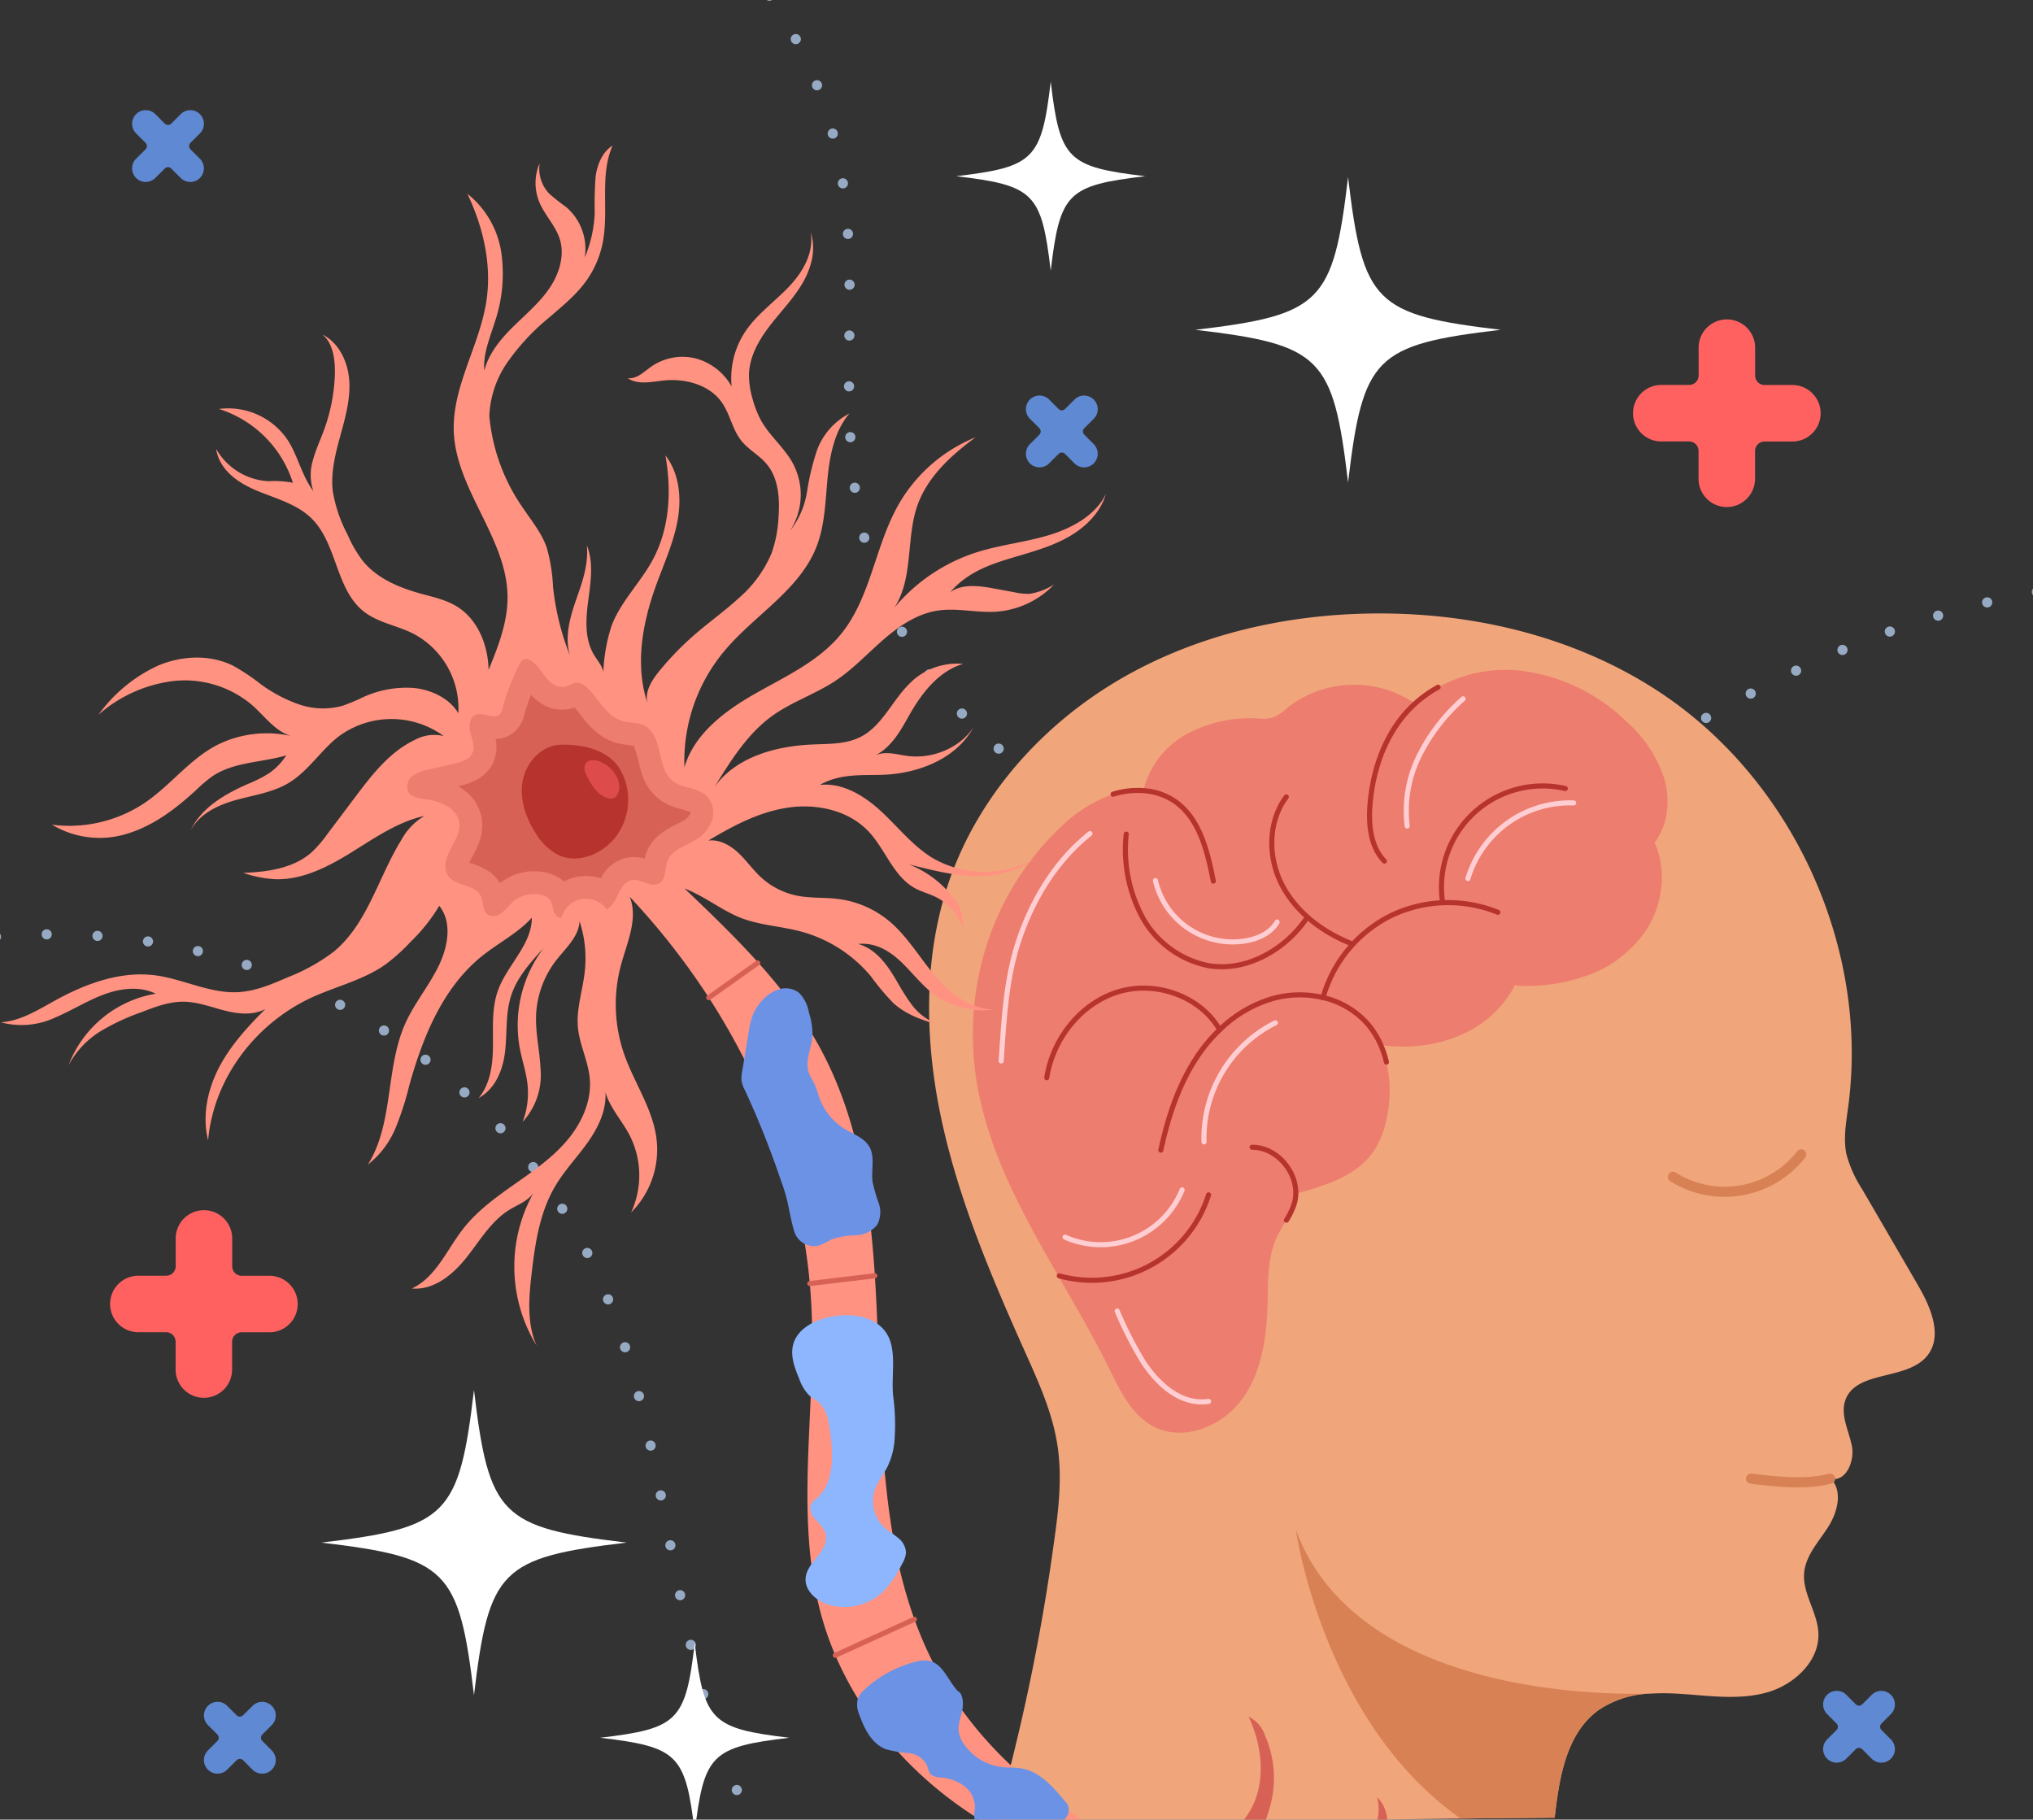 <svg xmlns="http://www.w3.org/2000/svg" xmlns:xlink="http://www.w3.org/1999/xlink" width="400" height="358" viewBox="0 0 400 358">
  <rect x="0" y="0" width="400" height="358" fill="#333333" stroke="none"/>
  <defs>
    <clipPath id="clip-path">
      <rect id="Rectángulo_422842" data-name="Rectángulo 422842" width="400" height="358" transform="translate(1019.168 3316.191)" fill="#fff" stroke="#707070" stroke-width="1"/>
    </clipPath>
    <clipPath id="clip-path-2">
      <rect id="Rectángulo_422844" data-name="Rectángulo 422844" width="491" height="490" transform="translate(-0.232 0.306)"/>
    </clipPath>
  </defs>
  <g id="Enmascarar_grupo_1211495" data-name="Enmascarar grupo 1211495" transform="translate(-1019.168 -3316.191)" clip-path="url(#clip-path)">
    <g id="Grupo_1228280" data-name="Grupo 1228280" transform="translate(973.401 3281.885)">
      <g id="Grupo_1228260" data-name="Grupo 1228260" transform="translate(0 0)">
        <g id="Grupo_1228259" data-name="Grupo 1228259" transform="translate(0 0)" clip-path="url(#clip-path-2)">
          <path id="Trazado_1179173" data-name="Trazado 1179173" d="M102.178.062A86.735,86.735,0,0,1,213.1,66.622c4.643,24.307-1.2,49.915,4.926,73.89,6.242,24.417,25.045,44.847,48.163,54.883s50.026,10.047,73.874,1.9c20.332-6.949,38.271-19.369,57.477-29,35.024-17.571,76.184-25.755,113.873-15.027" transform="translate(-2.154 -0.195)" fill="none" stroke="#97aac4" stroke-linecap="round" stroke-linejoin="round" stroke-miterlimit="10" stroke-width="2" stroke-dasharray="0 10"/>
          <path id="Trazado_1179174" data-name="Trazado 1179174" d="M-11.776,240.97c29.195-16.909,64.876-22.943,97.624-14.831s61.978,30.729,76.5,61.181c16.642,34.9,13.77,76.968,32.019,111.058,20.906,39.054,70.239,60.4,113.019,48.9,10.3-2.767,20.085-7.18,30.335-10.114,25.036-7.165,53.06-4.909,75.605,8.122s38.833,37.2,40.344,63.2" transform="translate(-0.016 -4.441)" fill="none" stroke="#97aac4" stroke-linecap="round" stroke-linejoin="round" stroke-miterlimit="10" stroke-width="2" stroke-dasharray="0 10"/>
        </g>
      </g>
      <g id="Grupo_1228267" data-name="Grupo 1228267" transform="translate(108.996 50.37)">
        <g id="Grupo_1228263" data-name="Grupo 1228263" transform="translate(124.898 0)">
          <g id="Grupo_1228261" data-name="Grupo 1228261" transform="translate(47.081 18.795)">
            <path id="Trazado_1179175" data-name="Trazado 1179175" d="M346.646,100.787c-24.729-2.927-27.1-5.3-30.029-30.029-2.927,24.729-5.3,27.1-30.029,30.029,24.729,2.927,27.1,5.3,30.029,30.029C319.543,106.086,321.916,103.714,346.646,100.787Z" transform="translate(-286.588 -70.758)" fill="#fff"/>
          </g>
          <g id="Grupo_1228262" data-name="Grupo 1228262">
            <path id="Trazado_1179176" data-name="Trazado 1179176" d="M275.814,70.207c-15.32-1.813-16.79-3.283-18.6-18.6-1.813,15.32-3.283,16.79-18.6,18.6,15.32,1.813,16.79,3.283,18.6,18.6C259.024,73.49,260.494,72.02,275.814,70.207Z" transform="translate(-238.607 -51.604)" fill="#fff"/>
          </g>
        </g>
        <g id="Grupo_1228266" data-name="Grupo 1228266" transform="translate(0 257.409)">
          <g id="Grupo_1228264" data-name="Grupo 1228264">
            <path id="Trazado_1179177" data-name="Trazado 1179177" d="M171.379,343.963c-24.729-2.927-27.1-5.3-30.029-30.029-2.927,24.729-5.3,27.1-30.029,30.029,24.729,2.927,27.1,5.3,30.029,30.029C144.277,349.263,146.65,346.89,171.379,343.963Z" transform="translate(-111.321 -313.934)" fill="#fff"/>
          </g>
          <g id="Grupo_1228265" data-name="Grupo 1228265" transform="translate(54.855 49.821)">
            <path id="Trazado_1179178" data-name="Trazado 1179178" d="M204.432,383.311c-15.32-1.813-16.79-3.283-18.6-18.6-1.813,15.32-3.283,16.79-18.6,18.6,15.32,1.813,16.79,3.283,18.6,18.6C187.643,386.595,189.112,385.125,204.432,383.311Z" transform="translate(-167.225 -364.708)" fill="#fff"/>
          </g>
        </g>
      </g>
      <g id="Grupo_1228268" data-name="Grupo 1228268" transform="translate(67.429 97.15)">
        <path id="Trazado_1179179" data-name="Trazado 1179179" d="M401.295,134.814l0-5.474a5.559,5.559,0,0,0-5.553-5.564h0a5.559,5.559,0,0,0-5.565,5.554l0,5.472a1.866,1.866,0,0,1-1.868,1.864l-5.474,0a5.56,5.56,0,0,0-5.565,5.554h0a5.559,5.559,0,0,0,5.554,5.565l5.472,0a1.866,1.866,0,0,1,1.864,1.868l0,5.474a5.559,5.559,0,0,0,5.553,5.564h0a5.559,5.559,0,0,0,5.565-5.554l0-5.472a1.866,1.866,0,0,1,1.868-1.864l5.473,0a5.56,5.56,0,0,0,5.565-5.554h0a5.56,5.56,0,0,0-5.554-5.566l-5.471,0A1.866,1.866,0,0,1,401.295,134.814Z" transform="translate(-77.629 -123.776)" fill="#ff6161"/>
        <path id="Trazado_1179180" data-name="Trazado 1179180" d="M92.985,288.926l0-5.474a5.559,5.559,0,0,0-5.553-5.564h0a5.559,5.559,0,0,0-5.565,5.554l0,5.472A1.866,1.866,0,0,1,80,290.779l-5.474,0a5.56,5.56,0,0,0-5.565,5.553h0a5.56,5.56,0,0,0,5.554,5.566l5.472,0a1.866,1.866,0,0,1,1.864,1.868l0,5.474A5.559,5.559,0,0,0,87.4,314.8h0a5.559,5.559,0,0,0,5.565-5.554l0-5.472a1.866,1.866,0,0,1,1.868-1.864l5.473,0a5.56,5.56,0,0,0,5.565-5.553h0a5.559,5.559,0,0,0-5.554-5.565l-5.471,0A1.868,1.868,0,0,1,92.985,288.926Z" transform="translate(-68.96 -102.629)" fill="#ff6161"/>
      </g>
      <g id="Grupo_1228269" data-name="Grupo 1228269" transform="translate(85.887 112.127)">
        <path id="Trazado_1179181" data-name="Trazado 1179181" d="M432.593,355.352l-1.861-1.864a2.675,2.675,0,0,0-3.783,0h0a2.675,2.675,0,0,0,0,3.784l1.86,1.864a.9.9,0,0,1,0,1.27l-1.864,1.86a2.675,2.675,0,0,0,0,3.783h0a2.675,2.675,0,0,0,3.784,0l1.863-1.86a.9.9,0,0,1,1.27,0l1.861,1.864a2.676,2.676,0,0,0,3.783,0h0a2.675,2.675,0,0,0,0-3.784l-1.86-1.864a.9.9,0,0,1,0-1.27l1.864-1.86a2.675,2.675,0,0,0,0-3.783h0a2.675,2.675,0,0,0-3.784,0l-1.863,1.86A.9.9,0,0,1,432.593,355.352Z" transform="translate(-107.581 -97.855)" fill="#5f89d3"/>
        <path id="Trazado_1179182" data-name="Trazado 1179182" d="M259.025,117.19l-1.861-1.864a2.676,2.676,0,0,0-3.783,0h0a2.675,2.675,0,0,0,0,3.784l1.86,1.863a.9.9,0,0,1,0,1.27l-1.864,1.86a2.675,2.675,0,0,0,0,3.783h0a2.675,2.675,0,0,0,3.784,0l1.863-1.86a.9.9,0,0,1,1.27,0l1.861,1.864a2.675,2.675,0,0,0,3.783,0h0a2.675,2.675,0,0,0,0-3.784l-1.86-1.863a.9.9,0,0,1,0-1.27l1.864-1.86a2.675,2.675,0,0,0,0-3.783h0a2.675,2.675,0,0,0-3.784,0l-1.863,1.86A.9.9,0,0,1,259.025,117.19Z" transform="translate(-90.863 -114.541)" fill="#5f89d3"/>
        <path id="Trazado_1179183" data-name="Trazado 1179183" d="M94.209,379.113l-1.861-1.864a2.676,2.676,0,0,0-3.783,0h0a2.675,2.675,0,0,0,0,3.784l1.86,1.864a.9.9,0,0,1,0,1.27l-1.864,1.861a2.676,2.676,0,0,0,0,3.783h0a2.675,2.675,0,0,0,3.784,0l1.863-1.86a.9.9,0,0,1,1.27,0l1.861,1.864a2.675,2.675,0,0,0,3.783,0h0a2.675,2.675,0,0,0,0-3.784l-1.86-1.864a.9.9,0,0,1,0-1.27l1.864-1.86a2.675,2.675,0,0,0,0-3.783h0a2.675,2.675,0,0,0-3.784,0l-1.863,1.86A.9.9,0,0,1,94.209,379.113Z" transform="translate(-87.771 -119.455)" fill="#5f89d3"/>
        <path id="Trazado_1179215" data-name="Trazado 1179215" d="M432.593,355.352l-1.861-1.864a2.675,2.675,0,0,0-3.783,0h0a2.675,2.675,0,0,0,0,3.784l1.86,1.864a.9.9,0,0,1,0,1.27l-1.864,1.86a2.675,2.675,0,0,0,0,3.783h0a2.675,2.675,0,0,0,3.784,0l1.863-1.86a.9.9,0,0,1,1.27,0l1.861,1.864a2.676,2.676,0,0,0,3.783,0h0a2.675,2.675,0,0,0,0-3.784l-1.86-1.864a.9.9,0,0,1,0-1.27l1.864-1.86a2.675,2.675,0,0,0,0-3.783h0a2.675,2.675,0,0,0-3.784,0l-1.863,1.86A.9.9,0,0,1,432.593,355.352Z" transform="translate(-440.291 -408.855)" fill="#5f89d3"/>
      </g>
      <g id="Grupo_1228279" data-name="Grupo 1228279" transform="translate(45.939 62.949)">
        <g id="Grupo_1228274" data-name="Grupo 1228274" transform="translate(182.633 92.036)">
          <g id="Grupo_1228270" data-name="Grupo 1228270">
            <path id="Trazado_1179184" data-name="Trazado 1179184" d="M424.2,294.8c-3.957,4.986-14.062,2.793-16.146,8.8-1,2.874.668,5.921,1.283,8.916s-1.11,7.138-4.1,6.522c2.365,2.472,1.283,6.6-.561,9.49s-4.41,5.587-4.718,9c-.361,4.023,2.553,7.659,2.793,11.7.348,5.614-4.718,10.345-10.145,11.856s-11.187.655-16.8.281c-1.484-.094-3.008-.161-4.517-.12,0,0-.067,0-.187.013-.361,0-.708.013-1.056.04a3.628,3.628,0,0,1-.388.013,19.367,19.367,0,0,0-10.105,3.208c-6.4,4.584-7.806,13.379-8.675,21.212q-9.283.08-18.5.174c-30.836.321-61.325.829-91.786,1.59a400.971,400.971,0,0,0,11.789-56.138c.882-6.242,1.617-12.6.668-18.846-.976-6.469-3.729-12.511-6.4-18.472-6.616-14.783-13.006-29.793-16.414-45.619s-3.662-32.68,1.831-47.918c5.935-16.427,18.405-30.154,33.522-38.909s32.747-12.725,50.23-12.805c19.6-.107,39.484,4.732,55.817,15.558,26.2,17.363,41.154,50.284,37,81.427-.415,3.128-1,6.308-.361,9.4a24.12,24.12,0,0,0,3.074,6.857q5.513,9.463,11,18.913C424.845,285.229,427.292,290.909,424.2,294.8Z" transform="translate(-227.789 -148.771)" fill="#f1a57b"/>
            <path id="Trazado_1179185" data-name="Trazado 1179185" d="M412.554,326.912c-4.735,1.285-11.1.55-15.545,0" transform="translate(-235.29 -156.667)" fill="none" stroke="#d88155" stroke-linecap="round" stroke-linejoin="round" stroke-miterlimit="10" stroke-width="2"/>
            <path id="Trazado_1179186" data-name="Trazado 1179186" d="M380.935,264.571a19.1,19.1,0,0,0,25.242-4.425" transform="translate(-234.578 -153.708)" fill="none" stroke="#d88155" stroke-linecap="round" stroke-linejoin="round" stroke-miterlimit="10" stroke-width="2"/>
            <path id="Trazado_1179187" data-name="Trazado 1179187" d="M373,369.658a19.366,19.366,0,0,0-10.105,3.208c-6.4,4.584-7.806,13.379-8.675,21.212q-9.283.08-18.5.174c-26.586-18.686-32.213-55.31-32.427-56.833C315.194,369.778,363.5,369.952,373,369.658Z" transform="translate(-231.136 -157.133)" fill="#d88155"/>
          </g>
          <g id="Grupo_1228273" data-name="Grupo 1228273" transform="translate(8.602 11.141)">
            <path id="Trazado_1179188" data-name="Trazado 1179188" d="M270.356,184.162a17.25,17.25,0,0,1,8.38-11.04,26.238,26.238,0,0,1,14.342-3.141,8.313,8.313,0,0,0,2.512-.134,8.828,8.828,0,0,0,3.141-2.032,21.27,21.27,0,0,1,25.075-.775,27.175,27.175,0,0,1,20.8-6.469,36.075,36.075,0,0,1,20.824,10.038,25.853,25.853,0,0,1,7.351,11.028c1.283,4.264.855,9.209-1.858,12.765,2.38,5.106,1.737,11.843-1.523,17a23.253,23.253,0,0,1-11.267,8.969,35.289,35.289,0,0,1-14.382,2.152l-.254-.134a21.432,21.432,0,0,1-7.19,7.953c-5.573,3.662-12.6,4.772-19.234,3.9a24.241,24.241,0,0,1,1.217,13.968,18.449,18.449,0,0,1-2.5,6.71c-3.3,5.013-9.583,6.951-15.371,8.527h-.08a7.494,7.494,0,0,1-.294,1.951c-.695,2.34-2.326,4.264-3.382,6.469-1.925,4.05-1.778,8.728-1.885,13.205-.174,6.616-1.136,13.527-5.039,18.859s-11.548,8.407-17.4,5.347c-4.358-2.286-6.6-7.125-8.782-11.548-9.5-19.207-23.552-36.985-26.292-58.237a58.032,58.032,0,0,1,.989-20.317A55.034,55.034,0,0,1,254.1,191.328a27.785,27.785,0,0,1,10.278-6.456A16.1,16.1,0,0,1,270.356,184.162Z" transform="translate(-236.79 -160.429)" fill="#ed7d6e"/>
            <g id="Grupo_1228271" data-name="Grupo 1228271" transform="translate(14.546 3.381)">
              <path id="Trazado_1179189" data-name="Trazado 1179189" d="M301.036,273.042a14.553,14.553,0,0,0,1.556-3.285,7.493,7.493,0,0,0,.294-1.951c.094-4.584-3.916-9.142-8.608-9.129" transform="translate(-253.885 -168.164)" fill="none" stroke="#b7342e" stroke-linecap="round" stroke-linejoin="round" stroke-miterlimit="10" stroke-width="1"/>
              <path id="Trazado_1179190" data-name="Trazado 1179190" d="M285.39,203.064c-1.176-6-2.78-12.658-7.94-15.946a12.586,12.586,0,0,0-5.814-1.858,16.143,16.143,0,0,0-5.975.708" transform="translate(-252.616 -164.908)" fill="none" stroke="#b7342e" stroke-linecap="round" stroke-linejoin="round" stroke-miterlimit="10" stroke-width="1"/>
              <path id="Trazado_1179191" data-name="Trazado 1179191" d="M275.494,257.861c1.39-6.4,3.435-12.752,7.044-18.218a30.681,30.681,0,0,1,4.544-5.466,24.815,24.815,0,0,1,10.693-6.215,19.93,19.93,0,0,1,9.637-.12,16.611,16.611,0,0,1,8.447,4.825,16.217,16.217,0,0,1,2.927,4.544,19.575,19.575,0,0,1,1.1,3.329" transform="translate(-253.052 -166.774)" fill="none" stroke="#b7342e" stroke-linecap="round" stroke-linejoin="round" stroke-miterlimit="10" stroke-width="1"/>
              <path id="Trazado_1179192" data-name="Trazado 1179192" d="M331.96,163.966a24.037,24.037,0,0,0-4.532,3.231q-.4.361-.8.762c-5.012,5.013-7.525,12.124-8.074,19.18-.308,3.9.107,8.233,2.834,11.041" transform="translate(-254.957 -163.966)" fill="none" stroke="#b7342e" stroke-linecap="round" stroke-linejoin="round" stroke-miterlimit="10" stroke-width="1"/>
              <path id="Trazado_1179193" data-name="Trazado 1179193" d="M308.879,227.039c0-.013.013-.027.013-.04a25.885,25.885,0,0,1,13.393-16.133,26,26,0,0,1,21-.641" transform="translate(-254.532 -165.932)" fill="none" stroke="#b7342e" stroke-linecap="round" stroke-linejoin="round" stroke-miterlimit="10" stroke-width="1"/>
              <path id="Trazado_1179194" data-name="Trazado 1179194" d="M333.512,207.276a19.91,19.91,0,0,1,24.126-22.469" transform="translate(-255.614 -164.868)" fill="none" stroke="#b7342e" stroke-linecap="round" stroke-linejoin="round" stroke-miterlimit="10" stroke-width="1"/>
              <path id="Trazado_1179195" data-name="Trazado 1179195" d="M301.194,186.549c-3.676,4.905-3.649,11.99-.8,17.416s8.1,9.316,13.808,11.535" transform="translate(-254.064 -164.967)" fill="none" stroke="#b7342e" stroke-linecap="round" stroke-linejoin="round" stroke-miterlimit="10" stroke-width="1"/>
              <path id="Trazado_1179196" data-name="Trazado 1179196" d="M252.011,243.55c1.176-7.659,6.71-14.69,14.128-16.921,7.338-2.206,16.093.869,19.9,7.485" transform="translate(-252.011 -166.712)" fill="none" stroke="#b7342e" stroke-linecap="round" stroke-linejoin="round" stroke-miterlimit="10" stroke-width="1"/>
              <path id="Trazado_1179197" data-name="Trazado 1179197" d="M268.369,194.214a28.182,28.182,0,0,0,3.155,16.307,19.118,19.118,0,0,0,13.165,9.6c7.471,1.176,15.063-3.222,19.274-9.5" transform="translate(-252.73 -165.307)" fill="none" stroke="#b7342e" stroke-linecap="round" stroke-linejoin="round" stroke-miterlimit="10" stroke-width="1"/>
              <path id="Trazado_1179198" data-name="Trazado 1179198" d="M283.963,268.481a24.069,24.069,0,0,1-29.378,15.933" transform="translate(-252.125 -168.599)" fill="none" stroke="#b7342e" stroke-linecap="round" stroke-linejoin="round" stroke-miterlimit="10" stroke-width="1"/>
            </g>
            <g id="Grupo_1228272" data-name="Grupo 1228272" transform="translate(5.576 5.673)">
              <path id="Trazado_1179199" data-name="Trazado 1179199" d="M255.779,276.758a17.287,17.287,0,0,0,23.029-9.3" transform="translate(-243.208 -170.846)" fill="none" stroke="#ffced3" stroke-linecap="round" stroke-linejoin="round" stroke-miterlimit="10" stroke-width="1"/>
              <path id="Trazado_1179200" data-name="Trazado 1179200" d="M274.388,203.782a15.612,15.612,0,0,0,17.723,11.859c2.459-.4,4.972-1.536,6.213-3.7" transform="translate(-244.033 -168.024)" fill="none" stroke="#ffced3" stroke-linecap="round" stroke-linejoin="round" stroke-miterlimit="10" stroke-width="1"/>
              <path id="Trazado_1179201" data-name="Trazado 1179201" d="M337.209,166.365a36.887,36.887,0,0,0-8.638,11.2,24.3,24.3,0,0,0-2.358,13.825" transform="translate(-246.321 -166.365)" fill="none" stroke="#ffced3" stroke-linecap="round" stroke-linejoin="round" stroke-miterlimit="10" stroke-width="1"/>
              <path id="Trazado_1179202" data-name="Trazado 1179202" d="M359.526,187.8a20.953,20.953,0,0,0-20.805,14.878" transform="translate(-246.885 -167.315)" fill="none" stroke="#ffced3" stroke-linecap="round" stroke-linejoin="round" stroke-miterlimit="10" stroke-width="1"/>
              <path id="Trazado_1179203" data-name="Trazado 1179203" d="M298.43,233.07A25.378,25.378,0,0,0,284.384,256.5" transform="translate(-244.475 -169.322)" fill="none" stroke="#ffced3" stroke-linecap="round" stroke-linejoin="round" stroke-miterlimit="10" stroke-width="1"/>
              <path id="Trazado_1179204" data-name="Trazado 1179204" d="M266.513,292.4a75.441,75.441,0,0,0,5.2,10.148c2.835,4.229,7.281,8.427,12.777,7.628" transform="translate(-243.684 -171.951)" fill="none" stroke="#ffced3" stroke-linecap="round" stroke-linejoin="round" stroke-miterlimit="10" stroke-width="1"/>
              <path id="Trazado_1179205" data-name="Trazado 1179205" d="M260.108,194.106c-6.4,5.054-10.873,12.264-13.619,19.868-2.913,8.062-3.282,16.414-3.864,24.873" transform="translate(-242.625 -167.595)" fill="none" stroke="#ffced3" stroke-linecap="round" stroke-linejoin="round" stroke-miterlimit="10" stroke-width="1"/>
            </g>
          </g>
        </g>
        <g id="Grupo_1228278" data-name="Grupo 1228278" transform="translate(0 0)">
          <path id="Trazado_1179206" data-name="Trazado 1179206" d="M170.787,212.223c1.717,4.294-.532,9.013-1.735,13.478a29.837,29.837,0,0,0,.618,17.417c1.931,5.566,5.527,10.6,6.35,16.43a17.493,17.493,0,0,1-4.962,14.782,17.385,17.385,0,0,0-.315-15.243c-1.508-2.878-3.839-5.338-4.738-8.423.24,3.565-1.432,6.994-3.5,9.909s-4.574,5.519-6.392,8.6c-3.04,5.149-3.942,11.25-4.629,17.189-.551,4.781-.97,9.8.993,14.185a29.757,29.757,0,0,1-.617-30.084c-1.065,1.6-3.026,2.293-4.67,3.292-3.654,2.22-5.879,6.112-8.536,9.461s-6.45,6.469-10.739,6.071c4.751-2.2,6.882-7.631,10.106-11.755,2.75-3.519,6.428-6.179,10.081-8.75s7.378-5.142,10.28-8.537,4.936-7.78,4.545-12.23c-.3-3.47-2.034-6.7-2.338-10.166-.3-3.439.815-6.824,1.266-10.247a23.359,23.359,0,0,0-.94-10.577c-.136,3.043-2.727,5.293-4.6,7.7a18.924,18.924,0,0,0-3.951,10.841c-.132,3.523.728,7.008.877,10.532a13.592,13.592,0,0,1-3.523,10.407,15.984,15.984,0,0,0,.951-7.441c-.261-2.346-1.039-4.6-1.489-6.919a25.165,25.165,0,0,1,4.664-19.833c-2.573,2.81-5.217,5.739-6.389,9.364-1.116,3.45-.782,7.177-1.167,10.782s-1.813,7.5-5.232,9.355c2.346-2.787,2.8-6.681,2.825-10.324s-.253-7.4.976-10.825c1.794-5,6.68-9.007,6.67-14.328-2.77,3.055-6.566,4.951-9.784,7.532-7.726,6.2-11.665,15.926-14.329,25.465a57.794,57.794,0,0,1-2.8,8.623,17.863,17.863,0,0,1-5.351,6.963c5.123-8.165,3.429-18.982,7.37-27.781,1.763-3.937,4.591-7.311,6.5-11.183s2.779-8.7.178-11.956a34.229,34.229,0,0,1-5.647,7.09,36.115,36.115,0,0,1-4.948,4.459c-4.263,3.015-9.505,4.233-14.265,6.384-10.986,4.963-19.522,15.747-20.618,28.226-1.214-4.844-.112-10.064,2.217-14.48s5.806-8.126,9.049-11.372c-2.425,1.287-5.378.974-8.036.292s-5.279-1.7-8.022-1.734c-2.875-.034-5.637,1.02-8.318,2.058a44.451,44.451,0,0,0-8.149,3.808,17.576,17.576,0,0,0-6.2,6.64,22.291,22.291,0,0,1,17.15-14.081c-3.136-1.538-6.914-1.069-10.188.148s-6.249,3.116-9.464,4.481a15.634,15.634,0,0,1-10.806,1c3.886-.258,7.327-2.462,10.742-4.337,5.983-3.285,12.754-5.773,19.524-4.918,5.552.7,10.8,3.613,16.387,3.32,3.415-.181,6.64-1.55,9.771-2.921a37.252,37.252,0,0,0,9.136-5.1c6.6-5.5,8.7-14.616,13.228-21.925a12.286,12.286,0,0,1,4.535-4.728c-5.269,1.171-9.815,4.363-14.4,7.2s-9.662,5.455-15.054,5.25a23.046,23.046,0,0,1-6.181-1.249c4.783-.169,9.884-.882,13.463-4.058a23.705,23.705,0,0,0,3.083-3.577l5.435-7.226c3.291-4.374,6.775-8.912,11.717-11.268a7.952,7.952,0,0,1,5.733-.789,17.456,17.456,0,0,0-20.553,0c-3.6,2.746-6.048,6.884-9.93,9.22-3.132,1.884-6.868,2.4-10.389,3.371s-7.174,2.7-8.935,6c2.088-4.465,6.7-7.14,11.21-9.132a25.688,25.688,0,0,0,4.321-2.194,12.523,12.523,0,0,0,3.3-3.461c-4.824,1.423-10.246,1.265-14.435,4.048a26.817,26.817,0,0,0-3.245,2.726c-3.829,3.525-8.053,6.8-12.995,8.436A18.271,18.271,0,0,1,57.1,198.033a26.651,26.651,0,0,0,18.448-4.421c4.917-3.386,8.648-8.411,13.931-11.194a21.869,21.869,0,0,1,14.608-1.847c-3.1-.963-5.112-3.862-7.541-6.02a20.493,20.493,0,0,0-15.257-4.812,27.214,27.214,0,0,0-15.03,6.668,29.821,29.821,0,0,1,11.654-9.64c4.687-2,10.255-2.282,14.82-.013a40.364,40.364,0,0,1,5.282,3.5,28.461,28.461,0,0,0,7.677,4.1,14.519,14.519,0,0,0,8.6.285,37.089,37.089,0,0,0,3.91-1.629,20.334,20.334,0,0,1,10.3-1.853c3.5.4,6.946,2.168,8.566,4.956a16.63,16.63,0,0,0-8.979-15.721c-3.156-1.563-6.841-2.114-9.613-4.287-5.559-4.36-5.233-13.287-10.237-18.274-2.837-2.826-6.906-3.91-10.612-5.426s-7.532-3.994-8.224-8.318a12.645,12.645,0,0,0,10.333,6.371,18.436,18.436,0,0,1,4.774.308,22.281,22.281,0,0,0-14.554-14.522,14.1,14.1,0,0,1,13.564,6.162c1.99,3.086,2.718,6.916,5.014,9.984a9.893,9.893,0,0,1-.066-6.109c.535-2,1.426-3.886,2.144-5.829a35.167,35.167,0,0,0,2.153-10.765c.125-3.053-.346-6.5-2.5-8.115,3.317,1.613,5.1,5.425,5.342,9.107s-.793,7.31-1.767,10.867-1.911,7.232-1.473,10.895a28.088,28.088,0,0,0,2.884,8.485,25.036,25.036,0,0,0,3.03,5.227c2.793,3.436,7.114,5.24,11.381,6.419,2.427.669,4.944,1.2,7.09,2.516,4.182,2.564,6.166,7.657,6.267,12.487,1.9-4.625,3.775-9.421,3.728-14.421-.1-11.462-10.11-20.964-10.573-32.417-.355-8.8,4.992-16.806,6.378-25.5,1.14-7.155-.482-14.568-3.711-21.338a18.233,18.233,0,0,1,6.689,11.641,29.57,29.57,0,0,1-1.277,13.573c-.988,3.162-2.359,6.332-2.071,9.579.849-3.353,3.156-6.137,5.614-8.572s5.153-4.678,7.121-7.521,3.139-6.5,2.1-9.8c-.834-2.635-2.942-4.681-4.006-7.232a9.835,9.835,0,0,1,.053-7.69,7.18,7.18,0,0,0,1.9,6.02,41.829,41.829,0,0,0,3.352,2.644,10.87,10.87,0,0,1,3.624,9.914,25.426,25.426,0,0,0,1.963-8.839,70.525,70.525,0,0,1,.184-7.192c.337-2.376,1.381-4.807,3.33-6-2.6,5.882-.7,12.759-1.936,19.068a19.448,19.448,0,0,1-3.476,7.859c-2.027,2.725-4.724,4.861-7.289,7.087a43.647,43.647,0,0,0-7.925,8.533,19.909,19.909,0,0,0-3.626,10.677,37.549,37.549,0,0,0,6.711,18.213c1.656,2.445,3.563,4.786,4.555,7.569a33.764,33.764,0,0,1,1.27,7.819,51.017,51.017,0,0,0,3.332,13.517c-1.072-3.478-.083-7.232,1.1-10.676s2.572-6.96,2.223-11c1.363,3.412.745,7.245.264,10.888s-.74,7.607,1.194,10.73c.8,1.293,2,2.62,1.762,3.921a33.812,33.812,0,0,1,1.65-9.765c1.8-4.731,5.619-8.4,8.037-12.845,3.312-6.091,3.827-13.39,2.55-20.629,2.786,3.567,3.2,8.507,2.363,12.954s-2.77,8.6-4.295,12.86c-2.644,7.385-4.066,15.533-1.6,22.888-.578-2.245.857-4.478,2.322-6.275a58.147,58.147,0,0,1,7.019-7.227c2.8-2.424,5.829-4.577,8.559-7.079a23.967,23.967,0,0,0,6.51-8.875,24.844,24.844,0,0,0,1.371-7.051c.265-3.678.026-7.7-2.347-10.521-1.458-1.734-3.581-2.821-4.99-4.6-1.745-2.2-2.194-5.182-3.8-7.485-2.475-3.55-7.284-4.8-11.584-4.323-2.349.258-4.969.878-6.964-.483,1.724.254,3.158-1.193,4.574-2.209a10.789,10.789,0,0,1,8.858-1.653,11.546,11.546,0,0,1,7.031,5.512,16.543,16.543,0,0,1,2.663-10.774c2.233-3.353,5.6-5.752,8.405-8.645s5.167-6.75,4.487-10.879c1.137,3.31.125,7.021-1.651,10.036s-4.259,5.539-6.391,8.315-3.968,5.984-4.1,9.481a16.274,16.274,0,0,0,.729,4.963,19.2,19.2,0,0,0,1.643,4.19c1.685,3.014,4.5,5.276,6.184,8.289a13.072,13.072,0,0,1-.458,13.391,16.654,16.654,0,0,0,3.327-7.71,49.275,49.275,0,0,1,2-8.24,13.366,13.366,0,0,1,6.332-7.11c-2.95,3.484-3.862,8.233-4.3,12.778s-.514,9.22-2.185,13.469c-3.307,8.415-11.959,13.28-17.834,20.154a33.719,33.719,0,0,0-8.139,23.189c1.948-6.583,7.953-11.076,13.922-14.469s12.47-6.341,16.825-11.646c5.8-7.06,6.688-16.914,11.042-24.944a30.743,30.743,0,0,1,15.495-13.844c-4.868,3.585-9.589,7.9-11.523,13.63-2.158,6.4-.694,14.1-4.455,19.891a34.992,34.992,0,0,1,16.2-10.9c4.611-1.464,9.482-1.954,14.116-3.343s9.24-3.914,11.3-8.119c-1.151,3.93-4.429,6.931-8.06,8.827s-7.656,2.865-11.565,4.085-7.84,2.768-10.991,6.384c2.458-1.7,5.759-1.231,8.7-.688l4.018.741a11.5,11.5,0,0,0,2.918.284,12.645,12.645,0,0,0,4.8-1.841,17.5,17.5,0,0,1-11.541,5.37c-3.785.223-7.6-.8-11.352-.229-4.074.618-7.638,3.052-10.744,5.757s-5.936,5.762-9.367,8.041c-3.952,2.624-8.579,4.132-12.434,6.9-4.759,3.418-8,8.5-11.345,13.939,4.245-5.856,12.019-7.984,19.244-8.292,3.213-.136,6.581-.027,9.446-1.487,4.244-2.16,6.193-7.1,9.587-10.437a13.122,13.122,0,0,1,10.6-3.934c-4.714,1.392-8.031,5.59-10.467,9.86-1.686,2.954-3.347,6.287-6.786,8.157,1.9-.931,4.146-.192,6.247.09,5.122.693,10.539-1.715,13.065-5.69-3.3,6.184-10.741,9.131-17.746,9.4-4.052.155-8.461-.321-12.5,2,4.485-.494,8.734,2.125,12.046,5.19s6.152,6.712,9.982,9.1a20.376,20.376,0,0,0,20.681,0,19.721,19.721,0,0,1-12.109,3.631c-4.29-.046-8.506-1.153-13.058-2.275a20.378,20.378,0,0,1,8.43,6.186,7.868,7.868,0,0,1,2.1,6.066,10.7,10.7,0,0,0-5.321-5.876c-1.305-.633-2.734-.992-4.009-1.684-4.275-2.318-5.825-7.641-9.161-11.179-3.864-4.1-9.982-5.485-15.564-4.733s-10.733,3.378-15.962,6.522c2.168-.278,4.277.9,5.874,2.391s2.852,3.318,4.454,4.8a14.822,14.822,0,0,0,7.193,3.661c2.655.52,5.4.3,8.087.645a19.546,19.546,0,0,1,10.011,4.379c3.573,2.994,5.939,7.15,8.954,10.7s7.205,6.7,11.789,6.678a15.03,15.03,0,0,1-5.984-.326,16.66,16.66,0,0,1-4.241-1.515c-2.966-1.609-5.09-4.376-7.447-6.793s-5.318-4.647-9.234-4.28c2.557.674,4.563,2.673,6.068,4.848s2.641,4.6,4.224,6.714a11.073,11.073,0,0,0,6.409,4.514c-3.506-.83-7.059-2.008-9.732-4.42a49.031,49.031,0,0,1-4.466-5.319,27.111,27.111,0,0,0-13.692-8.772c-3.945-1.062-8.13-1.226-11.932-2.721-3.722-1.463-6.837-4.108-11.022-5.763,9.847,9.409,19.848,19.014,26.426,30.938,20.165,36.556,3.553,84.906,22.779,121.964,12.122,23.361,37.039,38.11,62,43.684-17.84.387-35.987-3.342-51.392-12.349s-27.859-23.534-32.748-40.695c-5.56-19.512-1.2-40.326-2.071-60.6C205.29,263.994,192.3,235.116,170.787,212.223Z" transform="translate(-47.059 -64.423)" fill="#ff9280"/>
          <path id="Trazado_1179207" data-name="Trazado 1179207" d="M293.739,412.152c-1.473-.874-1.68-2.927-1.409-4.617a14.087,14.087,0,0,1,2.028-5.324c.823-1.291,1.854-2.442,2.682-3.732,3.615-5.633,2.815-13.2.026-19.04a6.262,6.262,0,0,1,3.207,3.613,20.961,20.961,0,0,1,1.178,13.464c-.907,3.647-2.817,7.205-2.2,11.862,1.088-1.848,3.5-2.478,5.644-2.324s4.2.911,6.331,1.115a11.026,11.026,0,0,0,8.721-2.942,9.3,9.3,0,0,0,2.4-8.94c2.481,2.315,2.459,6.308,1.373,9.521a10.27,10.27,0,0,1-1.843,3.462,9.064,9.064,0,0,1-5.277,2.8,20.518,20.518,0,0,1-6.068,0c-2.188-.261-4.654-.576-6.281.862,2.911,4.136,6.993,7.642,11.887,8.916,5.714,1.49,11.8-.175,17.642.682a19.906,19.906,0,0,1,14.26,9.606c-1.987-3.28-6.023-4.772-9.849-5.043s-7.653.438-11.487.425a30.634,30.634,0,0,1-14.561-3.759c-4.212-2.311-8.131-5.7-12.821-5.759a5.821,5.821,0,0,1,3.472,2.715c.818,1.266,1.356,2.692,2.089,4.011,2.268,4.08,6.3,6.941,10.625,8.706,2.045.835,4.181,1.458,6.145,2.471a10.367,10.367,0,0,1,4.859,4.754,9.541,9.541,0,0,0-5.481-3.456c-2.124-.59-4.34-.8-6.467-1.388a17.476,17.476,0,0,1-6.853-3.624c-2.382-2.079-4.088-4.8-5.972-7.343s-4.082-5.007-7-6.219a11.365,11.365,0,0,1,2.826,7.211,30.82,30.82,0,0,1-.833,7.841,22.208,22.208,0,0,0-.537,3.746,10.72,10.72,0,0,0,2.78,7.419c2.3,2.516,4.829,4.927,7.276,3.613-5.863,3.148-11.8-6.727-13.706-13.1a10.025,10.025,0,0,1-.5-2.944,23.641,23.641,0,0,1,.894-4.513,11.837,11.837,0,0,0-2.236-9.959c-1.072-1.274-2.514-2.358-2.68-4.065l4.151.122C292.92,413.017,293.854,412.927,293.739,412.152Z" transform="translate(-51.58 -70.333)" fill="#d86155"/>
          <path id="Trazado_1179208" data-name="Trazado 1179208" d="M206.008,281.421a4.071,4.071,0,0,0,4.9,2.55,27.284,27.284,0,0,0,2.484-1.217,16.612,16.612,0,0,1,4.7-.775,5.563,5.563,0,0,0,4.157-2.032,5.281,5.281,0,0,0,.321-4.259,32.242,32.242,0,0,1-1.215-4.226c-.306-2.337.53-4.922-.665-6.954-.987-1.677-3.01-2.36-4.682-3.355a12.025,12.025,0,0,1-5.028-5.965c-.416-1.085-.674-2.232-1.2-3.27a18.089,18.089,0,0,1-.968-1.879c-.855-2.342.566-4.859.717-7.348a14.487,14.487,0,0,0-.71-4.57,7.134,7.134,0,0,0-1.96-3.866,4.367,4.367,0,0,0-3.968-.644,7.584,7.584,0,0,0-3.4,2.346,9.393,9.393,0,0,0-1.554,2.35,15.251,15.251,0,0,0-.966,3.78q-.639,3.837-1.275,7.672a6.213,6.213,0,0,0-.118,1.883,6.4,6.4,0,0,0,.679,1.843,176.541,176.541,0,0,1,7.063,17.721,33.4,33.4,0,0,1,1.239,3.983C205.034,277.293,205.375,279.431,206.008,281.421Z" transform="translate(-49.845 -67.593)" fill="#6c92e5"/>
          <path id="Trazado_1179209" data-name="Trazado 1179209" d="M223.919,301.981c-2.346-2.954-6.694-3.436-10.405-2.76-3.233.589-6.716,2.281-7.578,5.454-.616,2.265.282,4.636,1.183,6.8a8.71,8.71,0,0,0,1.944,3.229c.655.6,1.483.984,2.12,1.6a7.287,7.287,0,0,1,1.742,3.992,37.915,37.915,0,0,1,.593,4.656c.238,3.635-.245,7.727-3.03,10.08a4.346,4.346,0,0,0-.932.906c-.605.959-.071,2.239.66,3.108a9,9,0,0,1,2.036,2.694c.524,1.583-.414,3.26-1.448,4.566s-2.261,2.629-2.425,4.286c-.252,2.532,2.137,4.613,4.576,5.338a11.139,11.139,0,0,0,10.79-2.705,21.86,21.86,0,0,0,3.575-5.3,5.127,5.127,0,0,0,.806-2.318,3.937,3.937,0,0,0-1.575-2.863c-.855-.733-1.857-1.281-2.688-2.041a7.113,7.113,0,0,1-1.9-7.318c.56-1.679,1.734-3.075,2.526-4.657a14.434,14.434,0,0,0,1.331-4.669,41.343,41.343,0,0,0-.226-9.249C225.164,310.473,226.547,305.289,223.919,301.981Z" transform="translate(-50.036 -68.823)" fill="#8db6ff"/>
          <path id="Trazado_1179210" data-name="Trazado 1179210" d="M238.578,374.22c-1.941-2.061-2.941-5.445-5.719-5.993a6.091,6.091,0,0,0-2.648.215,22.935,22.935,0,0,0-9.9,5.361,4.767,4.767,0,0,0-1.468,2.017,5.063,5.063,0,0,0,.364,3.087c.975,2.763,2.467,5.686,5.2,6.73a23.058,23.058,0,0,0,4.391.744,4.616,4.616,0,0,1,3.625,2.279c.291.659.352,1.459.878,1.952a3.089,3.089,0,0,0,1.844.566,9.19,9.19,0,0,1,4.571,1.615,5.258,5.258,0,0,1,2.215,4.173c-.015.677-.191,1.349-.141,2.025a5.4,5.4,0,0,0,1.541,2.982,22.981,22.981,0,0,0,4.883,4.244,6.847,6.847,0,0,0,4.176,1.392c2.574-.227,4.225-2.755,5.481-5.013q.967-1.743,1.936-3.484a2.329,2.329,0,0,0-.239-3.332c-2.292-2.771-4.883-5.725-8.423-6.359-1.286-.231-2.606-.13-3.9-.274a10.552,10.552,0,0,1-7.5-4.55,5.763,5.763,0,0,1-1.016-2.459c-.18-1.46.458-2.884.73-4.33S239.462,374.566,238.578,374.22Z" transform="translate(-50.279 -70.121)" fill="#6c92e5"/>
          <g id="Grupo_1228275" data-name="Grupo 1228275" transform="translate(139.283 160.805)">
            <line id="Línea_627" data-name="Línea 627" x1="12.801" y2="1.537" transform="translate(19.871 61.552)" fill="none" stroke="#d86155" stroke-linecap="round" stroke-linejoin="round" stroke-miterlimit="10" stroke-width="1"/>
            <line id="Línea_628" data-name="Línea 628" x1="15.559" y2="7.094" transform="translate(24.897 129.135)" fill="none" stroke="#d86155" stroke-linecap="round" stroke-linejoin="round" stroke-miterlimit="10" stroke-width="1"/>
            <line id="Línea_629" data-name="Línea 629" x1="3.283" y2="6.618" transform="translate(75.021 171.437)" fill="none" stroke="#d86155" stroke-linecap="round" stroke-linejoin="round" stroke-miterlimit="10" stroke-width="1"/>
            <line id="Línea_630" data-name="Línea 630" x1="9.631" y2="6.832" fill="none" stroke="#d86155" stroke-linecap="round" stroke-linejoin="round" stroke-miterlimit="10" stroke-width="1"/>
          </g>
          <g id="Grupo_1228277" data-name="Grupo 1228277" transform="translate(79.945 101.013)">
            <path id="Trazado_1179211" data-name="Trazado 1179211" d="M177.827,184.4a6.479,6.479,0,0,0-2.221-3.708c-1.411-.924-3.276-.663-4.885-1.174-2.954-.936-4.42-4.153-6.608-6.347a3.2,3.2,0,0,0-2.146-1.136c-.89,0-1.655.641-2.53.8-1.444.267-2.8-.8-3.706-1.952s-1.667-2.508-2.945-3.234a1.6,1.6,0,0,0-1.16-.247c-.537.138-.852.681-1.1,1.177a47.626,47.626,0,0,0-3.247,8.523,2.649,2.649,0,0,1-.473,1.077c-1.117,1.279-3.332-.482-4.878.223-1.21.551-1.289,2.251-.944,3.535s.927,2.661.4,3.884c-.579,1.35-2.212,1.834-3.644,2.159l-4.874,1.107a7.53,7.53,0,0,0-3.289,1.323,2.584,2.584,0,0,0-.762,3.19c.615.969,1.921,1.162,3.06,1.307,2.963.379,6.479,1.687,6.9,4.644.262,1.856-.857,3.583-1.73,5.24s-1.5,3.8-.391,5.306c1.489,2.018,5.141,1.562,6.3,3.786.634,1.214.322,2.961,1.437,3.756a2.4,2.4,0,0,0,2.727-.3,27.548,27.548,0,0,0,2.068-2.077,6.377,6.377,0,0,1,5.694-1.489,2.938,2.938,0,0,1,1.834,1.109,7.731,7.731,0,0,1,.625,2.088c.212.7.815,1.416,1.533,1.28a5.036,5.036,0,0,1,8.947-1.611c2.241-1.338,2.344-5.342,4.918-5.775,1.816-.305,3.737,1.568,5.341.663,1.438-.811,1.088-2.954,1.7-4.488.832-2.095,3.344-2.823,5.29-3.961a7.524,7.524,0,0,0,3.36-3.734,4.768,4.768,0,0,0-.773-4.807c-1.187-1.29-3.049-1.634-4.731-2.127C178.749,191.187,178.954,188.017,177.827,184.4Z" transform="translate(-128.532 -167.368)" fill="#ed7d6e"/>
            <path id="Trazado_1179212" data-name="Trazado 1179212" d="M140.933,207.593a6.08,6.08,0,0,1,.272-.58l.312-.581c.982-1.809,2.327-4.288,1.891-7.373a8.688,8.688,0,0,0-3.686-5.9,11.517,11.517,0,0,0-.986-.636l.2-.045c1.434-.326,5.237-1.189,6.769-4.761a7.63,7.63,0,0,0,.416-4.47,5.741,5.741,0,0,0,4.26-1.991,6.826,6.826,0,0,0,1.413-2.816q.543-1.978,1.27-3.9a10.639,10.639,0,0,0,1.555,1.384,7.494,7.494,0,0,0,5.829,1.443,7.791,7.791,0,0,0,1.218-.336c.338.394.687.842,1.048,1.307a19.47,19.47,0,0,0,3.9,4.072,10.452,10.452,0,0,0,2.955,1.5,14.843,14.843,0,0,0,2.785.539c.283.034.674.082.929.131a8.82,8.82,0,0,1,.469,1.272c.2.636.345,1.255.49,1.848.586,2.407,1.315,5.4,4.267,7.534a10.99,10.99,0,0,0,3.362,1.6c.275.08.552.157.832.236a11.385,11.385,0,0,1,1.776.583.753.753,0,0,1-.043.265,3.23,3.23,0,0,1-1.421,1.422c-.383.224-.793.426-1.2.631-1.881.94-4.724,2.362-5.989,5.542a9.358,9.358,0,0,0-.391,1.243,7.281,7.281,0,0,0-8.6,3.907,9.476,9.476,0,0,0-4.578-.32,9.256,9.256,0,0,0-2.685.934,7,7,0,0,0-.561-.451,8.061,8.061,0,0,0-2.882-1.281,10.883,10.883,0,0,0-9.177,2.051,7.39,7.39,0,0,0-2.051-2.226,12.442,12.442,0,0,0-3.52-1.64C141.237,207.7,141.085,207.646,140.933,207.593Z" transform="translate(-128.724 -167.502)" fill="#d86155"/>
            <g id="Grupo_1228276" data-name="Grupo 1228276" transform="translate(22.546 16.853)">
              <path id="Trazado_1179213" data-name="Trazado 1179213" d="M159.1,184.557c-3.664.133-6.7,3.406-7.4,7.006s.568,7.344,2.558,10.422a11.334,11.334,0,0,0,4.367,4.234c4.006,1.931,9.079-.241,11.627-3.888a12.074,12.074,0,0,0,.487-13.132C168.214,185.3,162.959,184.416,159.1,184.557Z" transform="translate(-151.51 -184.543)" fill="#b7342e"/>
              <path id="Trazado_1179214" data-name="Trazado 1179214" d="M164.11,188.934a2.582,2.582,0,0,0,.26,1.453c.843,1.729,1.909,3.681,3.725,4.534,2.472,1.161,3.277-1.365,2.617-3.317a6.277,6.277,0,0,0-3.484-3.619,3.047,3.047,0,0,0-2.088-.263A1.417,1.417,0,0,0,164.11,188.934Z" transform="translate(-151.746 -184.601)" fill="#dd4b4b"/>
            </g>
          </g>
        </g>
      </g>
    </g>
  </g>
</svg>
